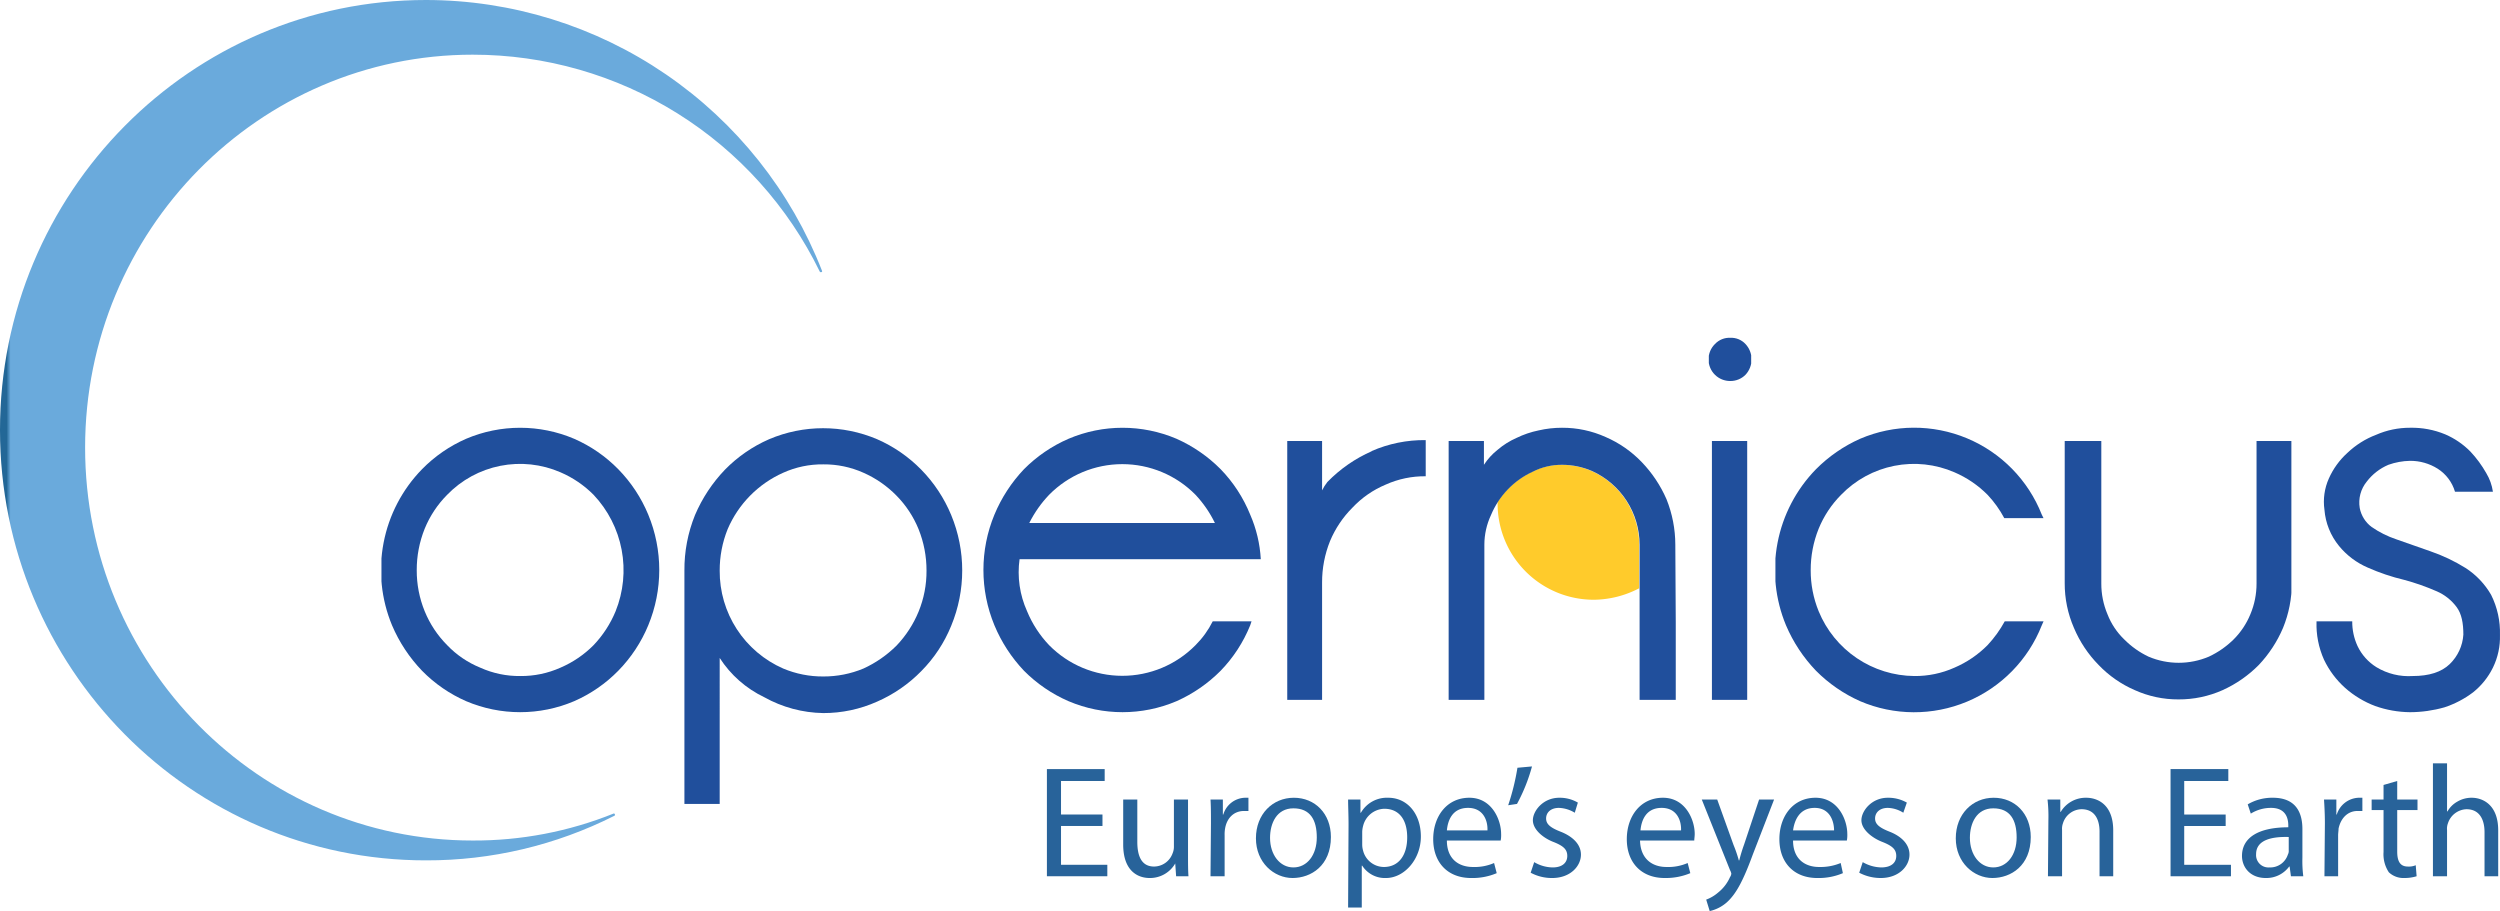 <svg id="Copernicus_logo" xmlns="http://www.w3.org/2000/svg" xmlns:xlink="http://www.w3.org/1999/xlink" width="566.908" height="206.6" viewBox="0 0 566.908 206.6">
  <defs>
    <clipPath id="clip-path">
      <path id="Path_352" data-name="Path 352" d="M0,97.5c0,53.9,43.2,97.6,96.6,97.6A94.3,94.3,0,0,0,139.3,185s.3-.1.1-.4a.2.2,0,0,0-.3-.1,84.6,84.6,0,0,1-31.9,6.1c-48.5,0-87.9-39.9-87.9-89.1s39.4-89.1,87.9-89.1a87.5,87.5,0,0,1,78.7,49.2s.1.2.4.1a.2.2,0,0,0,.1-.3A96.5,96.5,0,0,0,96.6,0C43.2,0,0,43.7,0,97.5" fill="none"/>
    </clipPath>
    <linearGradient id="linear-gradient" x1="0.006" y1="3.055" x2="0.011" y2="3.055" gradientUnits="objectBoundingBox">
      <stop offset="0" stop-color="#236797"/>
      <stop offset="1" stop-color="#6aaadc"/>
    </linearGradient>
    <clipPath id="clip-path-2">
      <path id="Path_354" data-name="Path 354" d="M108.9,151.4a21.7,21.7,0,0,1-7.5-5.1,23.5,23.5,0,0,1-5.1-7.7,24.4,24.4,0,0,1-1.8-9.3,25,25,0,0,1,1.8-9.4,23.5,23.5,0,0,1,5.1-7.7,23,23,0,0,1,25.7-5.1,23.8,23.8,0,0,1,7.5,5.1,24.909,24.909,0,0,1,5,26.4,24.9,24.9,0,0,1-5,7.7,23.8,23.8,0,0,1-7.5,5.1,21.8,21.8,0,0,1-9.1,1.9,21.5,21.5,0,0,1-9.1-1.9m-3.2-51.9a31.9,31.9,0,0,0-10,6.9,32.713,32.713,0,0,0-6.8,35.4,34.2,34.2,0,0,0,6.8,10.3,31.9,31.9,0,0,0,10,6.9,31.3,31.3,0,0,0,24.5,0,31.9,31.9,0,0,0,10-6.9,32.4,32.4,0,0,0,6.8-10.3,32.8,32.8,0,0,0,0-25.1,32.4,32.4,0,0,0-6.8-10.3,31.9,31.9,0,0,0-10-6.9,31.3,31.3,0,0,0-24.5,0" fill="none"/>
    </clipPath>
    <linearGradient id="linear-gradient-2" x1="-1.324" y1="7.751" x2="-1.308" y2="7.751" gradientUnits="objectBoundingBox">
      <stop offset="0" stop-color="#0e294d"/>
      <stop offset="1" stop-color="#204f9c"/>
    </linearGradient>
    <clipPath id="clip-path-3">
      <path id="Path_355" data-name="Path 355" d="M177.6,151.6a24.053,24.053,0,0,1-14.4-22.2A25,25,0,0,1,165,120a24.6,24.6,0,0,1,12.6-12.8,21.5,21.5,0,0,1,9.1-1.9,21.8,21.8,0,0,1,9.1,1.9,24.1,24.1,0,0,1,7.5,5.2,23.4,23.4,0,0,1,5,7.6,25,25,0,0,1,1.8,9.4,24.1,24.1,0,0,1-1.8,9.3,24.9,24.9,0,0,1-5,7.7,25.9,25.9,0,0,1-7.5,5.2,23.4,23.4,0,0,1-9.1,1.8,23.1,23.1,0,0,1-9.1-1.8m-3.2-52a31.9,31.9,0,0,0-10,6.9,34.2,34.2,0,0,0-6.8,10.3,32.9,32.9,0,0,0-2.4,12.6v52.9h8V149.2a24.7,24.7,0,0,0,10.1,8.9,28.4,28.4,0,0,0,13.4,3.6,29.7,29.7,0,0,0,12.2-2.6,31.9,31.9,0,0,0,10-6.9,31.3,31.3,0,0,0,6.8-10.3,32.8,32.8,0,0,0,0-25.1,32.4,32.4,0,0,0-6.8-10.3,31.9,31.9,0,0,0-10-6.9,31.3,31.3,0,0,0-24.5,0" fill="none"/>
    </clipPath>
    <linearGradient id="linear-gradient-3" x1="-2.426" y1="5.863" x2="-2.41" y2="5.863" xlink:href="#linear-gradient-2"/>
    <clipPath id="clip-path-4">
      <path id="Path_356" data-name="Path 356" d="M237.9,112.2a23.3,23.3,0,0,1,33.2,0,26,26,0,0,1,4.4,6.4H233.4a26.4,26.4,0,0,1,4.5-6.4m4.4-12.7a32.4,32.4,0,0,0-10.1,6.9,33.9,33.9,0,0,0-6.7,10.3,32.8,32.8,0,0,0,0,25.1,33.9,33.9,0,0,0,6.7,10.3,32.4,32.4,0,0,0,10.1,6.9,31.3,31.3,0,0,0,24.5,0,33.1,33.1,0,0,0,10-6.9,32.1,32.1,0,0,0,6.7-10.3l.3-.9H275a20.7,20.7,0,0,1-3.9,5.4,23.3,23.3,0,0,1-33.2,0,24.9,24.9,0,0,1-5-7.7,21.5,21.5,0,0,1-1.7-11.8h54.7a29.3,29.3,0,0,0-2.4-10.1,32.1,32.1,0,0,0-6.7-10.3,33.1,33.1,0,0,0-10-6.9,31.3,31.3,0,0,0-24.5,0" fill="none"/>
    </clipPath>
    <linearGradient id="linear-gradient-4" x1="-3.496" y1="7.751" x2="-3.48" y2="7.751" xlink:href="#linear-gradient-2"/>
    <clipPath id="clip-path-5">
      <path id="Path_357" data-name="Path 357" d="M311.1,102.3a32.1,32.1,0,0,0-10.1,7,10.5,10.5,0,0,0-1.2,1.9V100h-7.9v58.7h7.9V132.1a25,25,0,0,1,1.8-9.4,23.6,23.6,0,0,1,5.1-7.6,22,22,0,0,1,7.5-5.2,21.5,21.5,0,0,1,9.1-1.9V99.8a29.7,29.7,0,0,0-12.3,2.5" fill="none"/>
    </clipPath>
    <linearGradient id="linear-gradient-5" x1="-9.159" y1="8.447" x2="-9.127" y2="8.447" xlink:href="#linear-gradient-2"/>
    <clipPath id="clip-path-6">
      <path id="Path_358" data-name="Path 358" d="M348.9,97.6a21.1,21.1,0,0,0-5,1.7,17.3,17.3,0,0,0-4.3,2.7,14.1,14.1,0,0,0-3.1,3.4V100h-8v58.7h8.1V123.5a15.9,15.9,0,0,1,1.5-6.7,18.8,18.8,0,0,1,3.8-5.8,18.5,18.5,0,0,1,5.6-4,14.5,14.5,0,0,1,6.8-1.6,17.1,17.1,0,0,1,6.7,1.4,18.361,18.361,0,0,1,10.8,16.7v35.2h8.3l-.2-35.2a27.8,27.8,0,0,0-2-10.3,28.7,28.7,0,0,0-5.6-8.4,25.2,25.2,0,0,0-8.2-5.7,23.8,23.8,0,0,0-9.9-2.1,23.3,23.3,0,0,0-5.3.6" fill="none"/>
    </clipPath>
    <linearGradient id="linear-gradient-6" x1="-6.316" y1="8.107" x2="-6.296" y2="8.107" xlink:href="#linear-gradient-2"/>
    <clipPath id="clip-path-7">
      <path id="Path_359" data-name="Path 359" d="M388.2,158.7h8V100h-8Zm.7-80.7a4.9,4.9,0,0,0,3.5,8.4,4.8,4.8,0,0,0,3.4-1.4,5.1,5.1,0,0,0,0-7,4.4,4.4,0,0,0-3.4-1.4,4.5,4.5,0,0,0-3.5,1.4" fill="none"/>
    </clipPath>
    <linearGradient id="linear-gradient-7" x1="-40.11" y1="6.333" x2="-40.006" y2="6.333" xlink:href="#linear-gradient-2"/>
    <clipPath id="clip-path-8">
      <path id="Path_360" data-name="Path 360" d="M421.8,99.5a33.1,33.1,0,0,0-10,6.9,32.713,32.713,0,0,0-6.8,35.4,34.2,34.2,0,0,0,6.8,10.3,33.1,33.1,0,0,0,10,6.9A31.114,31.114,0,0,0,463,141.8l.4-.9h-8.8a26.6,26.6,0,0,1-3.9,5.4,23.8,23.8,0,0,1-7.5,5.1,21.8,21.8,0,0,1-9.1,1.9,23.671,23.671,0,0,1-21.7-14.7,24.4,24.4,0,0,1-1.8-9.3,25,25,0,0,1,1.8-9.4,23.5,23.5,0,0,1,5.1-7.7,23,23,0,0,1,25.7-5.1,23.8,23.8,0,0,1,7.5,5.1,24.5,24.5,0,0,1,3.8,5.3h8.9l-.4-.8a31.114,31.114,0,0,0-41.2-17.2" fill="none"/>
    </clipPath>
    <linearGradient id="linear-gradient-8" x1="-6.571" y1="7.751" x2="-6.554" y2="7.751" xlink:href="#linear-gradient-2"/>
    <clipPath id="clip-path-9">
      <path id="Path_361" data-name="Path 361" d="M511.7,100v32.3a17.8,17.8,0,0,1-1.4,7,17.3,17.3,0,0,1-3.8,5.7,20.1,20.1,0,0,1-5.6,3.9,17.5,17.5,0,0,1-13.7,0,19.6,19.6,0,0,1-5.5-3.9,15.9,15.9,0,0,1-3.8-5.7,17.8,17.8,0,0,1-1.4-7h0V100h-8.3v32.2h0a25.2,25.2,0,0,0,2.1,10.2,26.9,26.9,0,0,0,5.6,8.4,25.2,25.2,0,0,0,8.2,5.7,23.8,23.8,0,0,0,9.9,2.1,24.2,24.2,0,0,0,10-2.1,27.5,27.5,0,0,0,8.2-5.7,28.4,28.4,0,0,0,5.5-8.4,26.9,26.9,0,0,0,2-10.2V100Z" fill="none"/>
    </clipPath>
    <linearGradient id="linear-gradient-9" x1="-9.023" y1="8.479" x2="-9.004" y2="8.479" xlink:href="#linear-gradient-2"/>
    <clipPath id="clip-path-10">
      <path id="Path_362" data-name="Path 362" d="M538.8,98.6a19.5,19.5,0,0,0-6.5,4.1,17.3,17.3,0,0,0-4.2,5.8,12.9,12.9,0,0,0-1,7.1,14.8,14.8,0,0,0,3.3,8.2,17.2,17.2,0,0,0,6.5,4.9,47.5,47.5,0,0,0,8.3,2.8,52,52,0,0,1,7.4,2.6,11.1,11.1,0,0,1,4.5,3.6c1.1,1.5,1.5,3.6,1.5,6.2a10.2,10.2,0,0,1-3.1,6.7q-2.8,2.7-8.4,2.7a14.1,14.1,0,0,1-8.2-2,11.4,11.4,0,0,1-4.3-4.8,13.1,13.1,0,0,1-1.2-5.6h-8.1a19.6,19.6,0,0,0,1.7,8.7,20.3,20.3,0,0,0,4.8,6.4,22,22,0,0,0,6.8,4.1,24.4,24.4,0,0,0,7.9,1.4,28.8,28.8,0,0,0,7.8-1.1,22.3,22.3,0,0,0,6.5-3.4,16.4,16.4,0,0,0,4.5-5.6,15.8,15.8,0,0,0,1.6-7.4,19.1,19.1,0,0,0-2-9.1,17.8,17.8,0,0,0-5.8-6.1,39.1,39.1,0,0,0-8-3.8l-7.7-2.7a22.4,22.4,0,0,1-5.6-2.8,7,7,0,0,1-2.7-4.3,7.5,7.5,0,0,1,1.6-6,12.1,12.1,0,0,1,4.9-3.8,15.5,15.5,0,0,1,4.9-.9,11.6,11.6,0,0,1,6.3,1.8,9.3,9.3,0,0,1,3.9,5.2h8.6a11.3,11.3,0,0,0-1.5-4.2,25.5,25.5,0,0,0-3.6-4.9,18,18,0,0,0-5.7-3.9,19.7,19.7,0,0,0-8-1.5,19,19,0,0,0-7.7,1.6" fill="none"/>
    </clipPath>
    <linearGradient id="linear-gradient-10" x1="-12.523" y1="7.751" x2="-12.499" y2="7.751" xlink:href="#linear-gradient-2"/>
  </defs>
  <g id="Group_438" data-name="Group 438" clip-path="url(#clip-path)">
    <rect id="Rectangle_74" data-name="Rectangle 74" width="186.5" height="195.09" fill="url(#linear-gradient)"/>
  </g>
  <path id="Path_353" data-name="Path 353" d="M370.3,116.5a18.1,18.1,0,0,0-9.4-9.7,17.1,17.1,0,0,0-6.7-1.4,14.5,14.5,0,0,0-6.8,1.6,18.5,18.5,0,0,0-5.6,4,19.3,19.3,0,0,0-2.2,2.8v.4A21.8,21.8,0,0,0,361.4,136a22.5,22.5,0,0,0,10.3-2.6v-9.9a18.2,18.2,0,0,0-1.4-7" fill="#ffcb2b"/>
  <g id="Group_439" data-name="Group 439" clip-path="url(#clip-path-2)">
    <rect id="Rectangle_75" data-name="Rectangle 75" width="63" height="64.56" transform="translate(86.5 97)" fill="url(#linear-gradient-2)"/>
  </g>
  <g id="Group_440" data-name="Group 440" clip-path="url(#clip-path-3)">
    <rect id="Rectangle_76" data-name="Rectangle 76" width="63" height="85.25" transform="translate(155.2 97.1)" fill="url(#linear-gradient-3)"/>
  </g>
  <g id="Group_441" data-name="Group 441" clip-path="url(#clip-path-4)">
    <rect id="Rectangle_77" data-name="Rectangle 77" width="62.9" height="64.56" transform="translate(223 97)" fill="url(#linear-gradient-4)"/>
  </g>
  <g id="Group_442" data-name="Group 442" clip-path="url(#clip-path-5)">
    <rect id="Rectangle_78" data-name="Rectangle 78" width="31.5" height="58.93" transform="translate(291.9 99.8)" fill="url(#linear-gradient-5)"/>
  </g>
  <g id="Group_443" data-name="Group 443" clip-path="url(#clip-path-6)">
    <rect id="Rectangle_79" data-name="Rectangle 79" width="51.5" height="61.74" transform="translate(328.5 97)" fill="url(#linear-gradient-6)"/>
  </g>
  <g id="Group_444" data-name="Group 444" clip-path="url(#clip-path-7)">
    <rect id="Rectangle_80" data-name="Rectangle 80" width="9.6" height="82.17" transform="translate(387.5 76.6)" fill="url(#linear-gradient-7)"/>
  </g>
  <g id="Group_445" data-name="Group 445" clip-path="url(#clip-path-8)">
    <rect id="Rectangle_81" data-name="Rectangle 81" width="60.8" height="64.56" transform="translate(402.6 97)" fill="url(#linear-gradient-8)"/>
  </g>
  <g id="Group_446" data-name="Group 446" clip-path="url(#clip-path-9)">
    <rect id="Rectangle_82" data-name="Rectangle 82" width="51.5" height="58.69" transform="translate(468.1 100)" fill="url(#linear-gradient-9)"/>
  </g>
  <g id="Group_447" data-name="Group 447" clip-path="url(#clip-path-10)">
    <rect id="Rectangle_83" data-name="Rectangle 83" width="41.7" height="64.56" transform="translate(525.3 97)" fill="url(#linear-gradient-10)"/>
  </g>
  <path id="Path_363" data-name="Path 363" d="M250,187.3h-9.4v8.8h10.5v2.6H237.4V174.4h13.1v2.7h-9.9v7.6H250Z" fill="#28639a"/>
  <path id="Path_364" data-name="Path 364" d="M269.4,193.9c0,1.8,0,3.4.1,4.8h-2.8l-.2-2.9h0a6.6,6.6,0,0,1-5.8,3.3c-2.7,0-6-1.6-6-7.6V181.3h3.2v9.6c0,3.3,1,5.6,3.8,5.6a4.5,4.5,0,0,0,4.2-3,3.8,3.8,0,0,0,.3-1.6V181.3h3.2Z" fill="#28639a"/>
  <path id="Path_365" data-name="Path 365" d="M274.6,186.7c0-2.1,0-3.8-.1-5.4h2.8v3.4h.1a5.3,5.3,0,0,1,4.9-3.8h.8v3h-1c-2.3,0-3.9,1.6-4.3,4a7.6,7.6,0,0,0-.1,1.5v9.3h-3.2Z" fill="#28639a"/>
  <path id="Path_366" data-name="Path 366" d="M301.8,189.8c0,6.5-4.5,9.3-8.7,9.3s-8.3-3.5-8.3-9,3.8-9.2,8.6-9.2S301.8,184.5,301.8,189.8ZM288,190c0,3.8,2.2,6.7,5.3,6.7s5.3-2.8,5.3-6.8-1.5-6.6-5.3-6.6S288,186.7,288,190Z" fill="#28639a"/>
  <path id="Path_367" data-name="Path 367" d="M305.8,187c0-2.3-.1-4.1-.1-5.7h2.8v3h.1a6.8,6.8,0,0,1,6.2-3.4c4.3,0,7.4,3.6,7.4,8.8s-3.8,9.4-7.9,9.4a6.1,6.1,0,0,1-5.4-2.8h-.1v9.5h-3.1Zm3.1,4.6a5.1,5.1,0,0,0,.2,1.3,4.9,4.9,0,0,0,4.7,3.7c3.4,0,5.3-2.7,5.3-6.7s-1.8-6.5-5.2-6.5a5.1,5.1,0,0,0-4.8,3.9,5.9,5.9,0,0,0-.2,1.3Z" fill="#28639a"/>
  <path id="Path_368" data-name="Path 368" d="M328.1,190.6c0,4.2,2.7,6,5.9,6a11,11,0,0,0,4.8-.9l.6,2.3a14,14,0,0,1-5.8,1.1c-5.4,0-8.6-3.6-8.6-8.8s3.1-9.4,8.2-9.4,7.2,5,7.2,8.2a6.6,6.6,0,0,1-.1,1.5Zm9.2-2.3c.1-2-.8-5.1-4.4-5.1s-4.6,2.9-4.8,5.1Z" fill="#28639a"/>
  <path id="Path_369" data-name="Path 369" d="M347.4,173.8a39.3,39.3,0,0,1-3.4,8.5l-2,.3a52.8,52.8,0,0,0,2.1-8.5Z" fill="#28639a"/>
  <path id="Path_370" data-name="Path 370" d="M347.9,195.5a8.4,8.4,0,0,0,4.2,1.2c2.2,0,3.3-1.1,3.3-2.6s-.9-2.3-3.2-3.2-4.6-2.8-4.6-4.9,2.3-5.1,6-5.1a8.1,8.1,0,0,1,4.2,1.1l-.7,2.3a7.3,7.3,0,0,0-3.6-1.1c-1.9,0-2.9,1.1-2.9,2.4s1,2.1,3.3,3,4.6,2.6,4.6,5.2-2.4,5.3-6.5,5.3a10.1,10.1,0,0,1-4.9-1.2Z" fill="#28639a"/>
  <path id="Path_371" data-name="Path 371" d="M371.9,190.6c.1,4.2,2.8,6,6,6a11,11,0,0,0,4.8-.9l.6,2.3a14.4,14.4,0,0,1-5.8,1.1c-5.4,0-8.6-3.6-8.6-8.8s3.1-9.4,8.2-9.4,7.2,5,7.2,8.2c0,.6-.1,1.1-.1,1.5Zm9.3-2.3c.1-2-.8-5.1-4.4-5.1s-4.6,2.9-4.8,5.1Z" fill="#28639a"/>
  <path id="Path_372" data-name="Path 372" d="M389.4,181.3l3.7,10.3a29.1,29.1,0,0,1,1.2,3.5h.1a35.5,35.5,0,0,1,1.1-3.6l3.4-10.2h3.4l-4.8,12.4c-2.2,6-3.8,9-5.9,10.9a8.8,8.8,0,0,1-3.9,2l-.8-2.6a8.7,8.7,0,0,0,2.7-1.6,9.2,9.2,0,0,0,2.7-3.5,1.6,1.6,0,0,0,.3-.8,2.7,2.7,0,0,0-.3-.8l-6.4-16Z" fill="#28639a"/>
  <path id="Path_373" data-name="Path 373" d="M406.6,190.6c0,4.2,2.7,6,5.9,6a11.9,11.9,0,0,0,4.9-.9l.5,2.3a14,14,0,0,1-5.8,1.1c-5.4,0-8.6-3.6-8.6-8.8s3.1-9.4,8.2-9.4,7.2,5,7.2,8.2a6.6,6.6,0,0,1-.1,1.5Zm9.3-2.3c0-2-.9-5.1-4.4-5.1s-4.6,2.9-4.9,5.1Z" fill="#28639a"/>
  <path id="Path_374" data-name="Path 374" d="M422.4,195.5a8.7,8.7,0,0,0,4.2,1.2c2.3,0,3.4-1.1,3.4-2.6s-.9-2.3-3.2-3.2-4.7-2.8-4.7-4.9,2.3-5.1,6-5.1a8.5,8.5,0,0,1,4.3,1.1l-.8,2.3a6.9,6.9,0,0,0-3.5-1.1c-1.9,0-2.9,1.1-2.9,2.4s1,2.1,3.3,3,4.5,2.6,4.5,5.2-2.4,5.3-6.5,5.3a10.4,10.4,0,0,1-4.9-1.2Z" fill="#28639a"/>
  <path id="Path_375" data-name="Path 375" d="M460.5,189.8c0,6.5-4.5,9.3-8.7,9.3s-8.3-3.5-8.3-9,3.8-9.2,8.6-9.2S460.5,184.5,460.5,189.8Zm-13.8.2c0,3.8,2.2,6.7,5.3,6.7s5.3-2.8,5.3-6.8-1.5-6.6-5.3-6.6S446.7,186.7,446.7,190Z" fill="#28639a"/>
  <path id="Path_376" data-name="Path 376" d="M464.5,186a33.2,33.2,0,0,0-.2-4.7h2.9v2.8h.1a6.6,6.6,0,0,1,5.8-3.2c2.4,0,6.1,1.4,6.1,7.4v10.4h-3.1V188.6c0-2.8-1.1-5.1-4.1-5.1a4.5,4.5,0,0,0-4.2,3.2,3.6,3.6,0,0,0-.2,1.5v10.5h-3.2Z" fill="#28639a"/>
  <path id="Path_377" data-name="Path 377" d="M504.7,187.3h-9.4v8.8h10.6v2.6H492.2V174.4h13.1v2.7h-10v7.6h9.4Z" fill="#28639a"/>
  <path id="Path_378" data-name="Path 378" d="M522.1,194.5a27.5,27.5,0,0,0,.2,4.2h-2.8l-.3-2.2h-.1a6.4,6.4,0,0,1-5.3,2.6c-3.6,0-5.4-2.5-5.4-5,0-4.2,3.8-6.5,10.5-6.5v-.4c0-1.4-.4-4-3.9-4a8.6,8.6,0,0,0-4.6,1.3l-.7-2.1a10.9,10.9,0,0,1,5.7-1.5c5.4,0,6.7,3.6,6.7,7.1Zm-3.1-4.7c-3.5-.1-7.4.5-7.4,3.9a2.8,2.8,0,0,0,3,3,4.2,4.2,0,0,0,4.2-2.9,1.8,1.8,0,0,0,.2-1Z" fill="#28639a"/>
  <path id="Path_379" data-name="Path 379" d="M527.2,186.7c0-2.1-.1-3.8-.2-5.4h2.8v3.4h.1a5.4,5.4,0,0,1,4.9-3.8h.9v3h-1.1c-2.2,0-3.8,1.6-4.3,4,0,.5-.1,1-.1,1.5v9.3h-3.1Z" fill="#28639a"/>
  <path id="Path_380" data-name="Path 380" d="M543.6,177.1v4.2h4.6v2.4h-4.6v9.4c0,2.1.6,3.4,2.4,3.4a3.9,3.9,0,0,0,1.8-.3l.2,2.5a9.3,9.3,0,0,1-2.8.4,4.8,4.8,0,0,1-3.5-1.3,7.4,7.4,0,0,1-1.2-4.6v-9.5h-2.7v-2.4h2.7V178Z" fill="#28639a"/>
  <path id="Path_381" data-name="Path 381" d="M551.7,173.1h3.2V184h.1a5.8,5.8,0,0,1,2.2-2.2,6.3,6.3,0,0,1,3.3-.9c2.3,0,6,1.4,6,7.4v10.4h-3.1v-10c0-2.8-1.1-5.2-4.1-5.2a4.6,4.6,0,0,0-4.2,3.2,3.4,3.4,0,0,0-.2,1.5v10.5h-3.2Z" fill="#28639a"/>
</svg>
